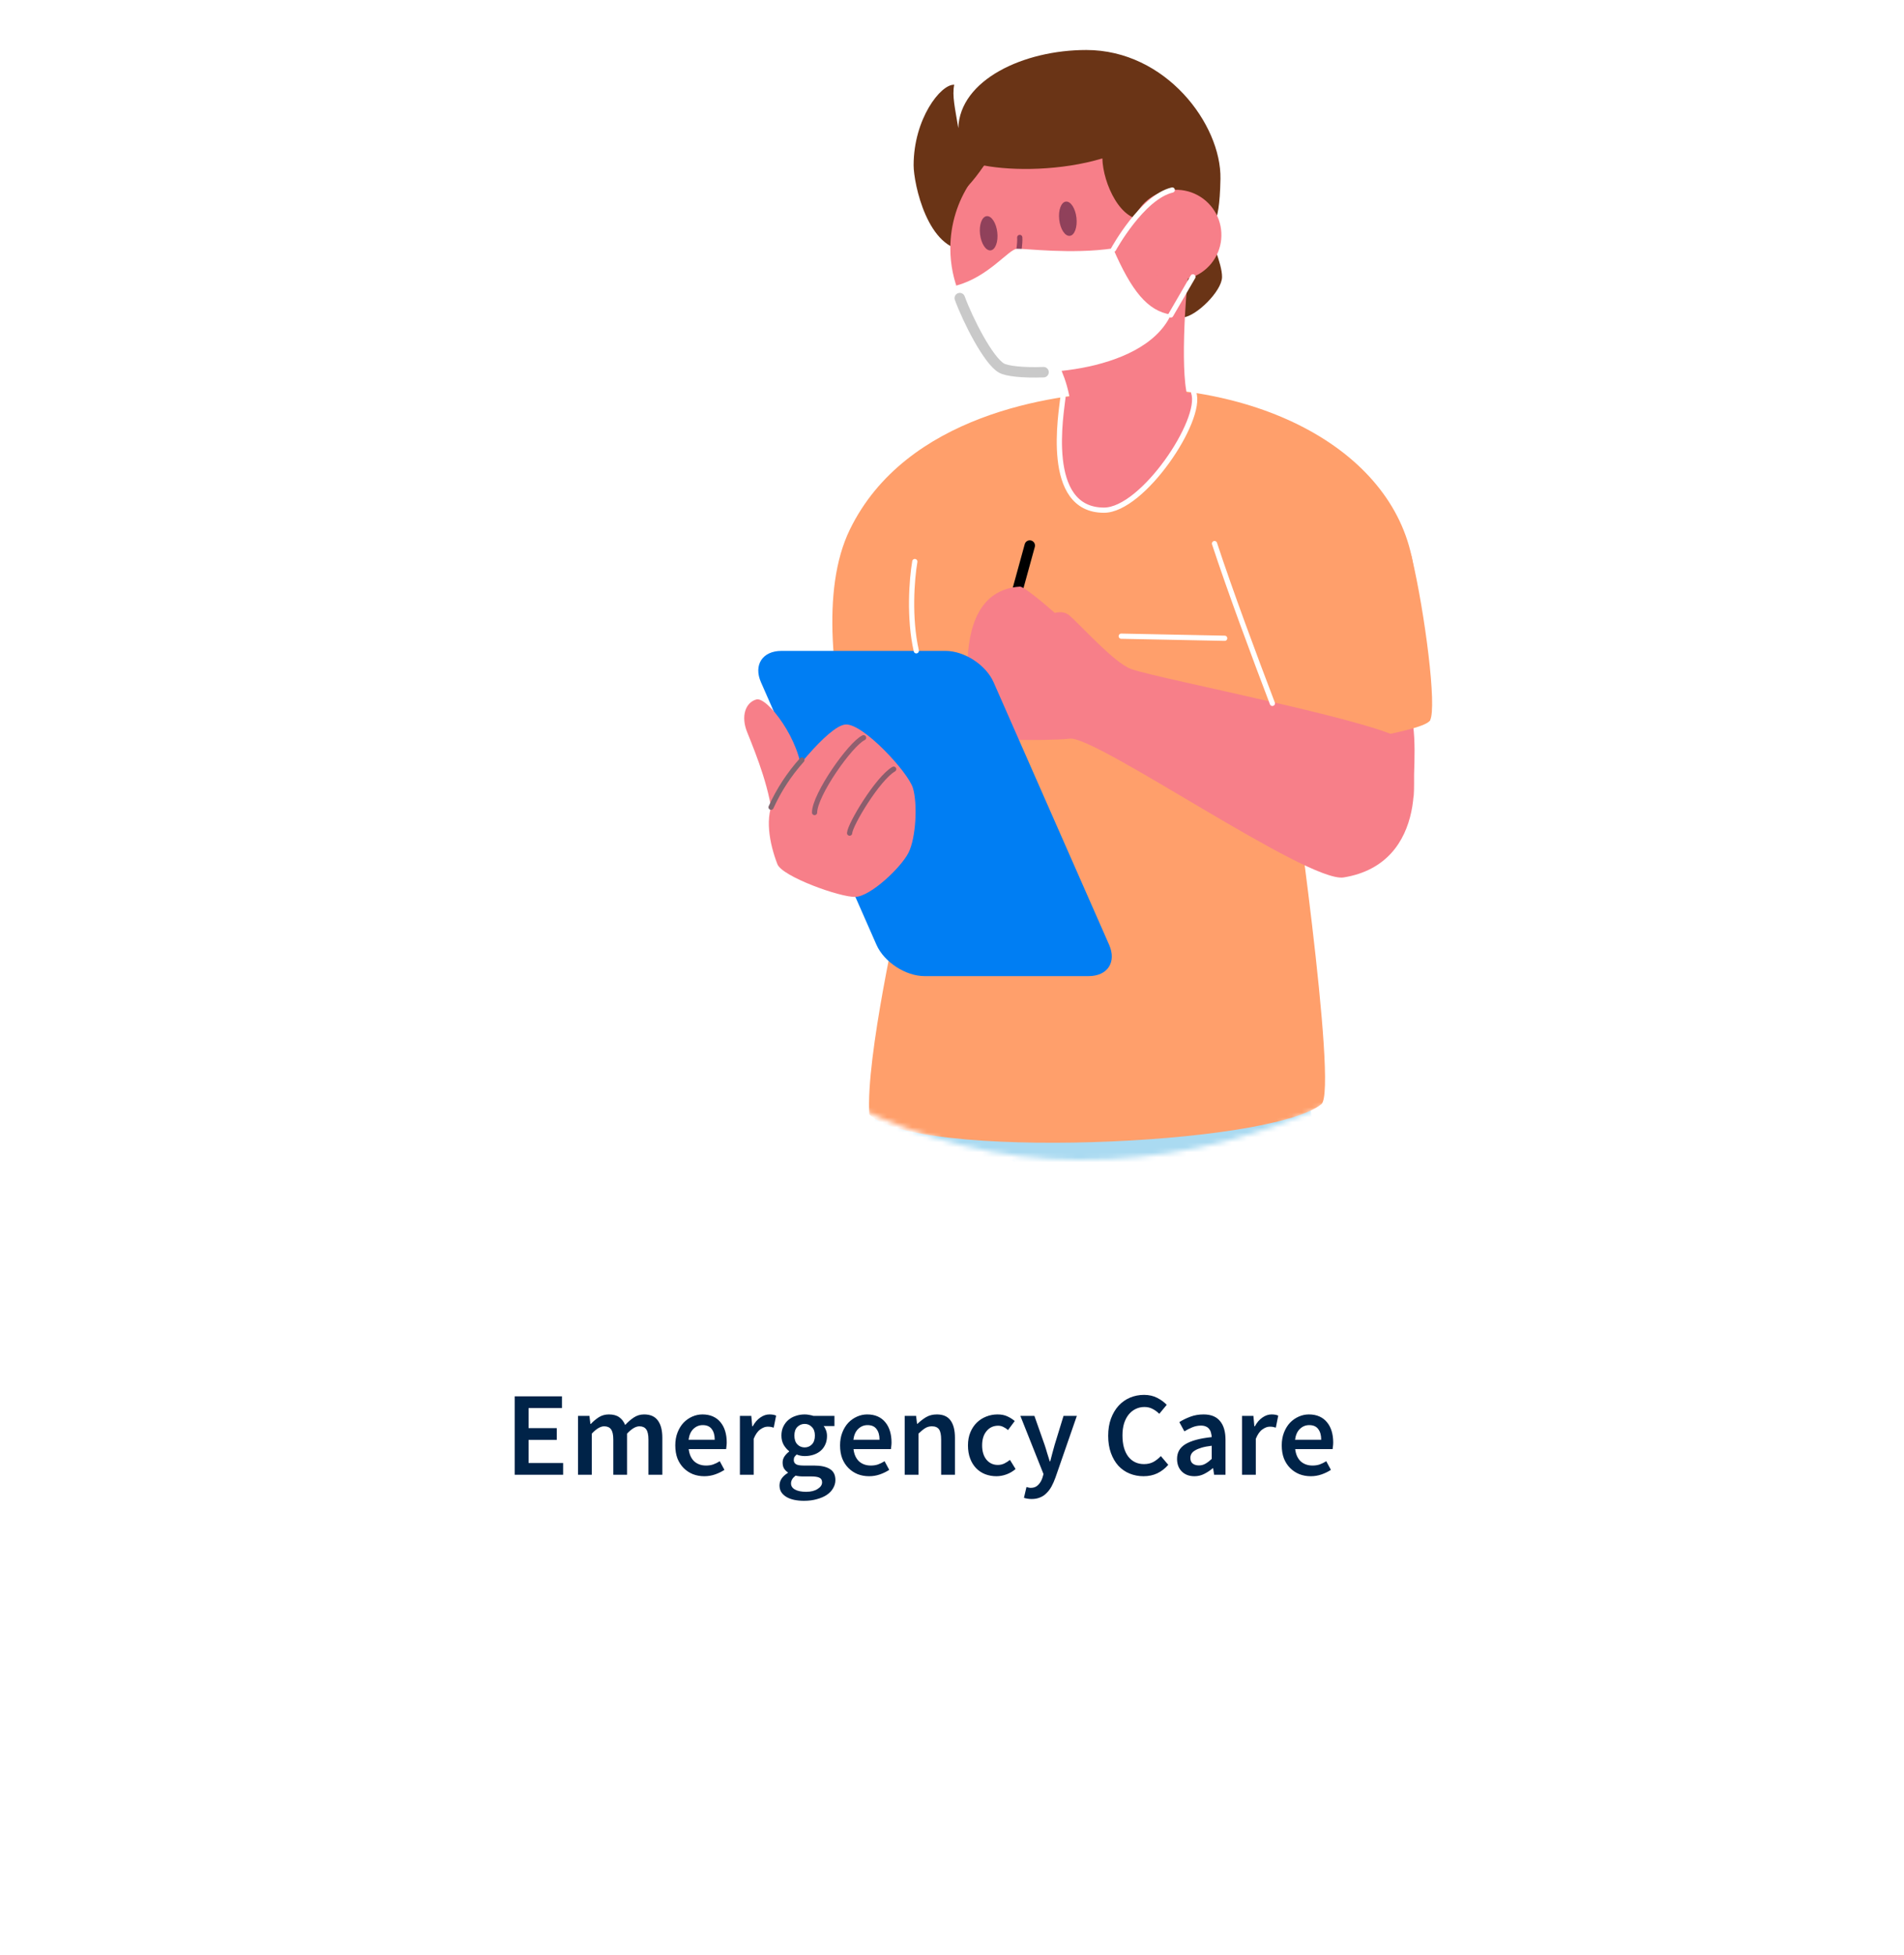 <svg width="381" height="391" viewBox="0 0 381 391" fill="none" xmlns="http://www.w3.org/2000/svg">
<g filter="url(#filter0_d_1_246)">
<rect x="75" y="111" width="282" height="242" rx="20" fill="white"/>
</g>
<path d="M102.992 295V279.304H112.448V281.656H105.776V285.664H111.416V288.016H105.776V292.648H112.688V295H102.992ZM115.666 295V283.216H117.946L118.138 284.824H118.234C118.73 284.296 119.266 283.848 119.842 283.48C120.434 283.112 121.098 282.928 121.834 282.928C122.698 282.928 123.386 283.112 123.898 283.48C124.426 283.848 124.826 284.368 125.098 285.04C125.658 284.432 126.242 283.928 126.85 283.528C127.458 283.128 128.138 282.928 128.89 282.928C130.138 282.928 131.058 283.336 131.65 284.152C132.242 284.952 132.538 286.104 132.538 287.608V295H129.754V287.968C129.754 286.992 129.602 286.304 129.298 285.904C129.01 285.504 128.562 285.304 127.954 285.304C127.218 285.304 126.394 285.792 125.482 286.768V295H122.722V287.968C122.722 286.992 122.57 286.304 122.266 285.904C121.978 285.504 121.522 285.304 120.898 285.304C120.162 285.304 119.338 285.792 118.426 286.768V295H115.666ZM140.933 295.288C140.117 295.288 139.357 295.152 138.653 294.88C137.949 294.592 137.333 294.184 136.805 293.656C136.277 293.128 135.861 292.488 135.557 291.736C135.269 290.968 135.125 290.096 135.125 289.12C135.125 288.16 135.277 287.296 135.581 286.528C135.885 285.76 136.285 285.112 136.781 284.584C137.293 284.056 137.877 283.648 138.533 283.36C139.189 283.072 139.861 282.928 140.549 282.928C141.349 282.928 142.053 283.064 142.661 283.336C143.269 283.608 143.773 283.992 144.173 284.488C144.589 284.984 144.901 285.576 145.109 286.264C145.317 286.952 145.421 287.704 145.421 288.52C145.421 288.792 145.405 289.048 145.373 289.288C145.357 289.528 145.333 289.72 145.301 289.864H137.813C137.941 290.92 138.309 291.736 138.917 292.312C139.541 292.872 140.333 293.152 141.293 293.152C141.805 293.152 142.277 293.08 142.709 292.936C143.157 292.776 143.597 292.56 144.029 292.288L144.965 294.016C144.405 294.384 143.781 294.688 143.093 294.928C142.405 295.168 141.685 295.288 140.933 295.288ZM137.789 287.992H143.021C143.021 287.08 142.821 286.368 142.421 285.856C142.037 285.328 141.437 285.064 140.621 285.064C139.917 285.064 139.301 285.312 138.773 285.808C138.245 286.304 137.917 287.032 137.789 287.992ZM148.057 295V283.216H150.337L150.529 285.304H150.625C151.041 284.536 151.545 283.952 152.137 283.552C152.729 283.136 153.337 282.928 153.961 282.928C154.521 282.928 154.969 283.008 155.305 283.168L154.825 285.568C154.617 285.504 154.425 285.456 154.249 285.424C154.073 285.392 153.857 285.376 153.601 285.376C153.137 285.376 152.649 285.56 152.137 285.928C151.625 286.28 151.185 286.904 150.817 287.8V295H148.057ZM160.879 300.208C160.175 300.208 159.519 300.144 158.911 300.016C158.319 299.888 157.807 299.696 157.375 299.44C156.943 299.184 156.599 298.864 156.343 298.48C156.103 298.096 155.983 297.648 155.983 297.136C155.983 296.64 156.127 296.176 156.415 295.744C156.703 295.328 157.119 294.952 157.663 294.616V294.52C157.359 294.328 157.103 294.072 156.895 293.752C156.703 293.432 156.607 293.032 156.607 292.552C156.607 292.088 156.735 291.672 156.991 291.304C157.263 290.92 157.567 290.608 157.903 290.368V290.272C157.503 289.968 157.143 289.552 156.823 289.024C156.519 288.48 156.367 287.856 156.367 287.152C156.367 286.48 156.495 285.88 156.751 285.352C157.007 284.824 157.343 284.384 157.759 284.032C158.191 283.664 158.687 283.392 159.247 283.216C159.807 283.024 160.399 282.928 161.023 282.928C161.343 282.928 161.647 282.96 161.935 283.024C162.239 283.072 162.511 283.136 162.751 283.216H166.975V285.256H164.815C165.007 285.48 165.167 285.768 165.295 286.12C165.423 286.456 165.487 286.832 165.487 287.248C165.487 287.904 165.367 288.48 165.127 288.976C164.903 289.472 164.591 289.888 164.191 290.224C163.791 290.56 163.319 290.816 162.775 290.992C162.231 291.168 161.647 291.256 161.023 291.256C160.767 291.256 160.503 291.232 160.231 291.184C159.959 291.136 159.687 291.056 159.415 290.944C159.239 291.104 159.095 291.264 158.983 291.424C158.887 291.584 158.839 291.8 158.839 292.072C158.839 292.408 158.975 292.672 159.247 292.864C159.535 293.056 160.039 293.152 160.759 293.152H162.847C164.271 293.152 165.343 293.384 166.063 293.848C166.799 294.296 167.167 295.032 167.167 296.056C167.167 296.632 167.015 297.176 166.711 297.688C166.423 298.2 166.007 298.64 165.463 299.008C164.919 299.376 164.255 299.664 163.471 299.872C162.703 300.096 161.839 300.208 160.879 300.208ZM161.023 289.528C161.583 289.528 162.063 289.328 162.463 288.928C162.863 288.512 163.063 287.92 163.063 287.152C163.063 286.416 162.863 285.848 162.463 285.448C162.079 285.032 161.599 284.824 161.023 284.824C160.447 284.824 159.959 285.024 159.559 285.424C159.159 285.824 158.959 286.4 158.959 287.152C158.959 287.92 159.159 288.512 159.559 288.928C159.959 289.328 160.447 289.528 161.023 289.528ZM161.311 298.408C162.271 298.408 163.039 298.216 163.615 297.832C164.207 297.464 164.503 297.024 164.503 296.512C164.503 296.048 164.319 295.736 163.951 295.576C163.599 295.416 163.087 295.336 162.415 295.336H160.807C160.167 295.336 159.631 295.28 159.199 295.168C158.591 295.632 158.287 296.152 158.287 296.728C158.287 297.256 158.551 297.664 159.079 297.952C159.623 298.256 160.367 298.408 161.311 298.408ZM173.909 295.288C173.093 295.288 172.333 295.152 171.629 294.88C170.925 294.592 170.309 294.184 169.781 293.656C169.253 293.128 168.837 292.488 168.533 291.736C168.245 290.968 168.101 290.096 168.101 289.12C168.101 288.16 168.253 287.296 168.557 286.528C168.861 285.76 169.261 285.112 169.757 284.584C170.269 284.056 170.853 283.648 171.509 283.36C172.165 283.072 172.837 282.928 173.525 282.928C174.325 282.928 175.029 283.064 175.637 283.336C176.245 283.608 176.749 283.992 177.149 284.488C177.565 284.984 177.877 285.576 178.085 286.264C178.293 286.952 178.397 287.704 178.397 288.52C178.397 288.792 178.381 289.048 178.349 289.288C178.333 289.528 178.309 289.72 178.277 289.864H170.789C170.917 290.92 171.285 291.736 171.893 292.312C172.517 292.872 173.309 293.152 174.269 293.152C174.781 293.152 175.253 293.08 175.685 292.936C176.133 292.776 176.573 292.56 177.005 292.288L177.941 294.016C177.381 294.384 176.757 294.688 176.069 294.928C175.381 295.168 174.661 295.288 173.909 295.288ZM170.765 287.992H175.997C175.997 287.08 175.797 286.368 175.397 285.856C175.013 285.328 174.413 285.064 173.597 285.064C172.893 285.064 172.277 285.312 171.749 285.808C171.221 286.304 170.893 287.032 170.765 287.992ZM181.033 295V283.216H183.313L183.505 284.8H183.601C184.129 284.288 184.697 283.848 185.305 283.48C185.929 283.112 186.649 282.928 187.465 282.928C188.729 282.928 189.649 283.336 190.225 284.152C190.801 284.952 191.089 286.104 191.089 287.608V295H188.329V287.968C188.329 286.992 188.185 286.304 187.897 285.904C187.609 285.504 187.137 285.304 186.481 285.304C185.969 285.304 185.513 285.432 185.113 285.688C184.729 285.928 184.289 286.288 183.793 286.768V295H181.033ZM199.383 295.288C198.583 295.288 197.831 295.152 197.127 294.88C196.439 294.608 195.839 294.208 195.327 293.68C194.815 293.152 194.415 292.504 194.127 291.736C193.839 290.968 193.695 290.096 193.695 289.12C193.695 288.144 193.855 287.272 194.175 286.504C194.495 285.736 194.927 285.088 195.471 284.56C196.015 284.032 196.639 283.632 197.343 283.36C198.063 283.072 198.815 282.928 199.599 282.928C200.367 282.928 201.023 283.056 201.567 283.312C202.127 283.568 202.623 283.88 203.055 284.248L201.711 286.048C201.391 285.776 201.071 285.568 200.751 285.424C200.447 285.264 200.111 285.184 199.743 285.184C198.783 285.184 198.007 285.544 197.415 286.264C196.823 286.968 196.527 287.92 196.527 289.12C196.527 290.304 196.815 291.256 197.391 291.976C197.983 292.68 198.743 293.032 199.671 293.032C200.135 293.032 200.567 292.936 200.967 292.744C201.383 292.536 201.759 292.296 202.095 292.024L203.223 293.848C202.663 294.328 202.047 294.688 201.375 294.928C200.719 295.168 200.055 295.288 199.383 295.288ZM206.435 299.848C206.115 299.848 205.835 299.824 205.595 299.776C205.355 299.744 205.123 299.688 204.899 299.608L205.403 297.448C205.515 297.48 205.643 297.512 205.787 297.544C205.947 297.592 206.099 297.616 206.243 297.616C206.867 297.616 207.363 297.424 207.731 297.04C208.115 296.672 208.403 296.192 208.595 295.6L208.811 294.856L204.179 283.216H206.987L209.027 289C209.203 289.512 209.371 290.056 209.531 290.632C209.707 291.192 209.883 291.752 210.059 292.312H210.155C210.299 291.768 210.443 291.216 210.587 290.656C210.747 290.08 210.899 289.528 211.043 289L212.819 283.216H215.483L211.211 295.528C210.971 296.2 210.707 296.8 210.419 297.328C210.131 297.856 209.795 298.304 209.411 298.672C209.043 299.056 208.611 299.344 208.115 299.536C207.635 299.744 207.075 299.848 206.435 299.848ZM228.834 295.288C227.842 295.288 226.914 295.112 226.05 294.76C225.186 294.408 224.434 293.888 223.794 293.2C223.17 292.512 222.674 291.664 222.306 290.656C221.938 289.648 221.754 288.496 221.754 287.2C221.754 285.92 221.938 284.776 222.306 283.768C222.69 282.744 223.202 281.88 223.842 281.176C224.498 280.472 225.258 279.936 226.122 279.568C227.002 279.2 227.938 279.016 228.93 279.016C229.922 279.016 230.802 279.216 231.57 279.616C232.338 280.016 232.97 280.48 233.466 281.008L231.978 282.808C231.562 282.392 231.114 282.064 230.634 281.824C230.154 281.568 229.61 281.44 229.002 281.44C228.362 281.44 227.77 281.576 227.226 281.848C226.698 282.104 226.234 282.48 225.834 282.976C225.45 283.456 225.146 284.048 224.922 284.752C224.714 285.456 224.61 286.248 224.61 287.128C224.61 288.92 224.994 290.328 225.762 291.352C226.546 292.36 227.602 292.864 228.93 292.864C229.634 292.864 230.258 292.72 230.802 292.432C231.346 292.128 231.842 291.736 232.29 291.256L233.778 293.008C233.138 293.744 232.402 294.312 231.57 294.712C230.754 295.096 229.842 295.288 228.834 295.288ZM239.014 295.288C237.974 295.288 237.134 294.976 236.494 294.352C235.854 293.712 235.534 292.872 235.534 291.832C235.534 291.208 235.662 290.656 235.918 290.176C236.19 289.68 236.606 289.256 237.166 288.904C237.742 288.552 238.462 288.256 239.326 288.016C240.206 287.776 241.254 287.592 242.47 287.464C242.454 287.16 242.406 286.872 242.326 286.6C242.262 286.312 242.142 286.064 241.966 285.856C241.806 285.632 241.59 285.464 241.318 285.352C241.046 285.224 240.71 285.16 240.31 285.16C239.734 285.16 239.166 285.272 238.606 285.496C238.062 285.72 237.526 285.992 236.998 286.312L235.99 284.464C236.646 284.048 237.382 283.688 238.198 283.384C239.014 283.08 239.894 282.928 240.838 282.928C242.31 282.928 243.406 283.368 244.126 284.248C244.862 285.112 245.23 286.368 245.23 288.016V295H242.95L242.758 293.704H242.662C242.134 294.152 241.566 294.528 240.958 294.832C240.366 295.136 239.718 295.288 239.014 295.288ZM239.902 293.128C240.382 293.128 240.814 293.016 241.198 292.792C241.598 292.568 242.022 292.248 242.47 291.832V289.192C241.67 289.288 240.998 289.416 240.454 289.576C239.91 289.736 239.47 289.92 239.134 290.128C238.798 290.32 238.558 290.544 238.414 290.8C238.27 291.056 238.198 291.328 238.198 291.616C238.198 292.144 238.358 292.528 238.678 292.768C238.998 293.008 239.406 293.128 239.902 293.128ZM248.533 295V283.216H250.813L251.005 285.304H251.101C251.517 284.536 252.021 283.952 252.613 283.552C253.205 283.136 253.813 282.928 254.437 282.928C254.997 282.928 255.445 283.008 255.781 283.168L255.301 285.568C255.093 285.504 254.901 285.456 254.725 285.424C254.549 285.392 254.333 285.376 254.077 285.376C253.613 285.376 253.125 285.56 252.613 285.928C252.101 286.28 251.661 286.904 251.293 287.8V295H248.533ZM262.292 295.288C261.476 295.288 260.716 295.152 260.012 294.88C259.308 294.592 258.692 294.184 258.164 293.656C257.636 293.128 257.22 292.488 256.916 291.736C256.628 290.968 256.484 290.096 256.484 289.12C256.484 288.16 256.636 287.296 256.94 286.528C257.244 285.76 257.644 285.112 258.14 284.584C258.652 284.056 259.236 283.648 259.892 283.36C260.548 283.072 261.22 282.928 261.908 282.928C262.708 282.928 263.412 283.064 264.02 283.336C264.628 283.608 265.132 283.992 265.532 284.488C265.948 284.984 266.26 285.576 266.468 286.264C266.676 286.952 266.78 287.704 266.78 288.52C266.78 288.792 266.764 289.048 266.732 289.288C266.716 289.528 266.692 289.72 266.66 289.864H259.172C259.3 290.92 259.668 291.736 260.276 292.312C260.9 292.872 261.692 293.152 262.652 293.152C263.164 293.152 263.636 293.08 264.068 292.936C264.516 292.776 264.956 292.56 265.388 292.288L266.324 294.016C265.764 294.384 265.14 294.688 264.452 294.928C263.764 295.168 263.044 295.288 262.292 295.288ZM259.148 287.992H264.38C264.38 287.08 264.18 286.368 263.78 285.856C263.396 285.328 262.796 285.064 261.98 285.064C261.276 285.064 260.66 285.312 260.132 285.808C259.604 286.304 259.276 287.032 259.148 287.992Z" fill="#002348"/>
<mask id="mask0_1_246" style="mask-type:alpha" maskUnits="userSpaceOnUse" x="100" y="0" width="232" height="232">
<rect x="100" width="232" height="232" rx="116" fill="white"/>
</mask>
<g mask="url(#mask0_1_246)">
<path fill-rule="evenodd" clip-rule="evenodd" d="M261.63 217.368C261.63 217.368 272.631 298.612 276.532 307.363C280.432 316.115 318.184 394.771 318.184 394.771L290.9 414.34C290.9 414.34 230.157 322.762 227.404 317.856C225.625 314.716 220.885 296.018 220.885 296.018L174.105 423.398L143.105 409.232L175.651 220.642L261.63 217.368Z" fill="#AADAF1"/>
<path fill-rule="evenodd" clip-rule="evenodd" d="M228.679 218.631L204.32 219.557L204.498 225.432L228.679 218.631ZM204.934 240.886L207.724 331.845L220.878 296.122L204.934 240.886Z" fill="#73A9C3"/>
<path d="M220.909 296.122L202.64 232.442" stroke="#0097F7" stroke-width="1.043" stroke-linecap="round" stroke-linejoin="round"/>
<path fill-rule="evenodd" clip-rule="evenodd" d="M282.885 159.022C282.805 154.294 283.823 145.868 281.714 140.802C279.604 135.737 265.677 137.92 265.677 137.92C265.677 137.92 282.959 163.726 282.885 159.022Z" fill="#F77F89"/>
<path fill-rule="evenodd" clip-rule="evenodd" d="M225.46 77.551C257.116 77.551 282.946 93.587 283.198 117.891C283.351 133.143 286.16 144.114 286.16 144.114L258.091 151.093C258.091 151.093 267.842 218.042 264.42 220.857C254.24 229.246 182.82 232.055 173.958 222.924C173.179 211.628 180.048 181.529 180.048 181.529C180.048 181.529 158.252 130.15 170.064 105.92C181.256 82.953 210.68 78.826 223.724 78.379C224.441 78.354 224.846 77.551 225.46 77.551Z" fill="#FF9F6B"/>
<path fill-rule="evenodd" clip-rule="evenodd" d="M244.219 35.757C244.403 24.908 233.321 10 217.364 10C204.86 10 192.086 15.949 191.761 25.626C191.111 21.627 190.491 19.156 190.945 16.948C188.247 16.813 182.82 23.774 182.82 33.071C182.82 36.664 185.622 50.242 193.595 50.077C201.567 49.911 231.991 60.802 231.991 60.802C231.991 60.802 233.99 63.728 236.688 63.507C239.387 63.286 244.495 58.227 244.538 55.436C244.581 52.646 242.054 47.63 242.085 46.078C242.116 44.526 244.029 46.587 244.219 35.757Z" fill="#6A3416"/>
<path d="M206.062 109.127L200.439 129.586" stroke="black" stroke-width="2.091" stroke-linecap="round" stroke-linejoin="round"/>
<path fill-rule="evenodd" clip-rule="evenodd" d="M190.166 49.684C190.164 40.084 195.945 31.427 204.814 27.753C213.683 24.078 223.893 26.108 230.681 32.896C237.47 39.684 239.5 49.894 235.825 58.763C232.15 67.632 223.494 73.413 213.893 73.411C200.789 73.411 190.166 62.788 190.166 49.684V49.684Z" fill="#F77F89"/>
<path fill-rule="evenodd" clip-rule="evenodd" d="M189.026 40.663C189.026 40.663 192.215 40.05 196.906 33.108C202.757 34.212 212.385 34.162 220.59 31.685C220.694 36.634 224.325 44.735 229.323 43.84C234.321 42.944 236.369 30.9 236.369 30.9L224.589 18.586L206.773 18.702L194.232 27.539L189.026 40.663Z" fill="#6A3416"/>
<path fill-rule="evenodd" clip-rule="evenodd" d="M196.109 46.863C195.888 44.968 196.483 43.349 197.434 43.239C198.384 43.128 199.341 44.569 199.562 46.458C199.782 48.347 199.187 49.972 198.231 50.083C197.274 50.193 196.348 48.752 196.109 46.863Z" fill="#90415B"/>
<path fill-rule="evenodd" clip-rule="evenodd" d="M237.853 54.621C237.24 58.392 236.014 76.33 237.958 80.145C233.622 84.511 220.909 86.394 214.249 84.499C214.77 79.323 212.624 74.263 211.477 72.197C210.33 70.13 238.448 50.843 237.853 54.621Z" fill="#F77F89"/>
<path fill-rule="evenodd" clip-rule="evenodd" d="M211.956 43.95C211.735 42.061 212.33 40.442 213.28 40.326C214.231 40.209 215.187 41.657 215.402 43.551C215.617 45.446 215.034 47.065 214.077 47.176C213.121 47.286 212.176 45.845 211.956 43.95Z" fill="#90415B"/>
<path d="M204.057 47.495C204.247 49.727 202.456 58.165 202.076 59.472C201.696 60.778 203.738 61.262 203.738 61.262" stroke="#90415B" stroke-width="1.043" stroke-linecap="round" stroke-linejoin="round"/>
<path fill-rule="evenodd" clip-rule="evenodd" d="M191.356 57.123C191.479 59.496 197.084 71.737 200.389 73.62C203.695 75.502 228.599 75.257 234.321 62.93C229.624 62.201 226.441 58.215 222.724 49.684C214.421 50.911 205.007 49.684 203.493 49.764C201.831 49.862 197.832 55.381 191.356 57.123Z" fill="white"/>
<path fill-rule="evenodd" clip-rule="evenodd" d="M241.073 102.332C254.099 102.081 279.929 100.493 282.523 111.531C285.117 122.57 287.583 141.501 286.16 144.095C284.737 146.689 258.214 149.977 258.214 149.977C256.116 144.666 244.538 114.72 241.073 102.332Z" fill="#FF9F6B"/>
<path fill-rule="evenodd" clip-rule="evenodd" d="M268.872 175.513C261.697 176.678 219.351 147.174 214.102 147.75C208.852 148.327 195.379 147.812 195.379 147.812C195.379 147.812 187.713 118.43 204.069 117.345C205.081 117.278 211.072 122.607 211.072 122.607C211.072 122.607 212.734 122.079 213.893 123.03C216.009 124.759 222.89 132.578 226.33 133.817C232.12 135.908 279.101 144.794 281.352 148.535C283.603 152.276 286.086 172.722 268.872 175.513Z" fill="#F77F89"/>
<path fill-rule="evenodd" clip-rule="evenodd" d="M156.364 130.199H189.204C192.994 130.199 197.299 133.008 198.826 136.479L221.939 188.98C223.466 192.445 221.633 195.253 217.843 195.253H185.009C181.219 195.253 176.908 192.445 175.381 188.98L152.273 136.473C150.746 133.001 152.58 130.199 156.364 130.199Z" fill="#007EF3"/>
<path fill-rule="evenodd" clip-rule="evenodd" d="M155.56 172.857C153.996 168.822 152.88 163.247 155.076 159.678C157.271 156.109 165.722 145.119 169.224 144.917C172.725 144.715 181.716 154.459 182.679 157.618C183.641 160.776 183.292 167.638 181.783 170.594C180.275 173.55 174.222 179.29 171.174 179.407C168.126 179.523 156.486 175.323 155.56 172.857Z" fill="#F77F89"/>
<path fill-rule="evenodd" clip-rule="evenodd" d="M154.695 164.793C154.272 158.28 151.433 151.228 149.507 146.444C148.219 143.261 149.17 140.532 151.347 139.913C153.524 139.294 160.276 148.198 160.472 155.085C160.669 161.972 155.125 171.287 154.695 164.793Z" fill="#F77F89"/>
<path d="M154.291 161.475C155.852 158.027 157.935 154.839 160.466 152.025" stroke="#81666F" stroke-width="1.043" stroke-linecap="round" stroke-linejoin="round"/>
<path d="M162.999 162.53C162.999 159.028 170.137 148.817 172.811 147.566" stroke="#905F6F" stroke-width="1.043" stroke-linecap="round" stroke-linejoin="round"/>
<path d="M170.009 166.651C170.088 164.952 175.644 155.698 178.827 153.858" stroke="#8B5D6C" stroke-width="1.043" stroke-linecap="round" stroke-linejoin="round"/>
<path d="M183.059 112.329C182.445 115.922 181.869 123.606 183.353 130.18" stroke="white" stroke-width="1.043" stroke-linecap="round" stroke-linejoin="round"/>
<path d="M224.368 127.255L245.065 127.672" stroke="white" stroke-width="1.043" stroke-linecap="round" stroke-linejoin="round"/>
<path fill-rule="evenodd" clip-rule="evenodd" d="M212.71 79.433C212.409 82.463 208.816 102.05 220.909 102.05C228.691 102.05 240.773 83.947 238.859 78.55" fill="#F77F89"/>
<path d="M212.71 79.433C212.409 82.463 208.816 102.05 220.909 102.05C228.691 102.05 240.773 83.947 238.859 78.55" stroke="white" stroke-width="1.043" stroke-linecap="round" stroke-linejoin="round"/>
<path fill-rule="evenodd" clip-rule="evenodd" d="M226.33 47.01C226.328 43.353 228.529 40.056 231.906 38.654C235.284 37.253 239.173 38.025 241.759 40.61C244.346 43.195 245.12 47.083 243.722 50.462C242.323 53.84 239.026 56.044 235.37 56.044C230.38 56.044 226.334 52 226.33 47.01V47.01Z" fill="#F77F89"/>
<path d="M222.816 49.862C222.816 49.862 228.526 39.437 234.573 38.008" stroke="white" stroke-width="1.043" stroke-linecap="round" stroke-linejoin="round"/>
<path d="M234.284 63.004L238.712 55.381" stroke="white" stroke-width="1.043" stroke-linecap="round" stroke-linejoin="round"/>
<path d="M254.608 140.698C251.143 131.616 246.169 118.283 243.029 108.729" stroke="white" stroke-width="1.043" stroke-linecap="round" stroke-linejoin="round"/>
<path d="M192.055 59.631C193.674 64.053 197.765 72.123 200.396 73.62C201.444 74.233 204.688 74.601 208.822 74.448" stroke="#C9C9C9" stroke-width="2.091" stroke-linecap="round" stroke-linejoin="round"/>
</g>
<defs>
<filter id="filter0_d_1_246" x="0" y="46" width="432" height="392" filterUnits="userSpaceOnUse" color-interpolation-filters="sRGB">
<feFlood flood-opacity="0" result="BackgroundImageFix"/>
<feColorMatrix in="SourceAlpha" type="matrix" values="0 0 0 0 0 0 0 0 0 0 0 0 0 0 0 0 0 0 127 0" result="hardAlpha"/>
<feMorphology radius="25" operator="dilate" in="SourceAlpha" result="effect1_dropShadow_1_246"/>
<feOffset dy="10"/>
<feGaussianBlur stdDeviation="25"/>
<feColorMatrix type="matrix" values="0 0 0 0 0 0 0 0 0 0.231 0 0 0 0 0.475 0 0 0 0.073 0"/>
<feBlend mode="normal" in2="BackgroundImageFix" result="effect1_dropShadow_1_246"/>
<feBlend mode="normal" in="SourceGraphic" in2="effect1_dropShadow_1_246" result="shape"/>
</filter>
</defs>
</svg>
